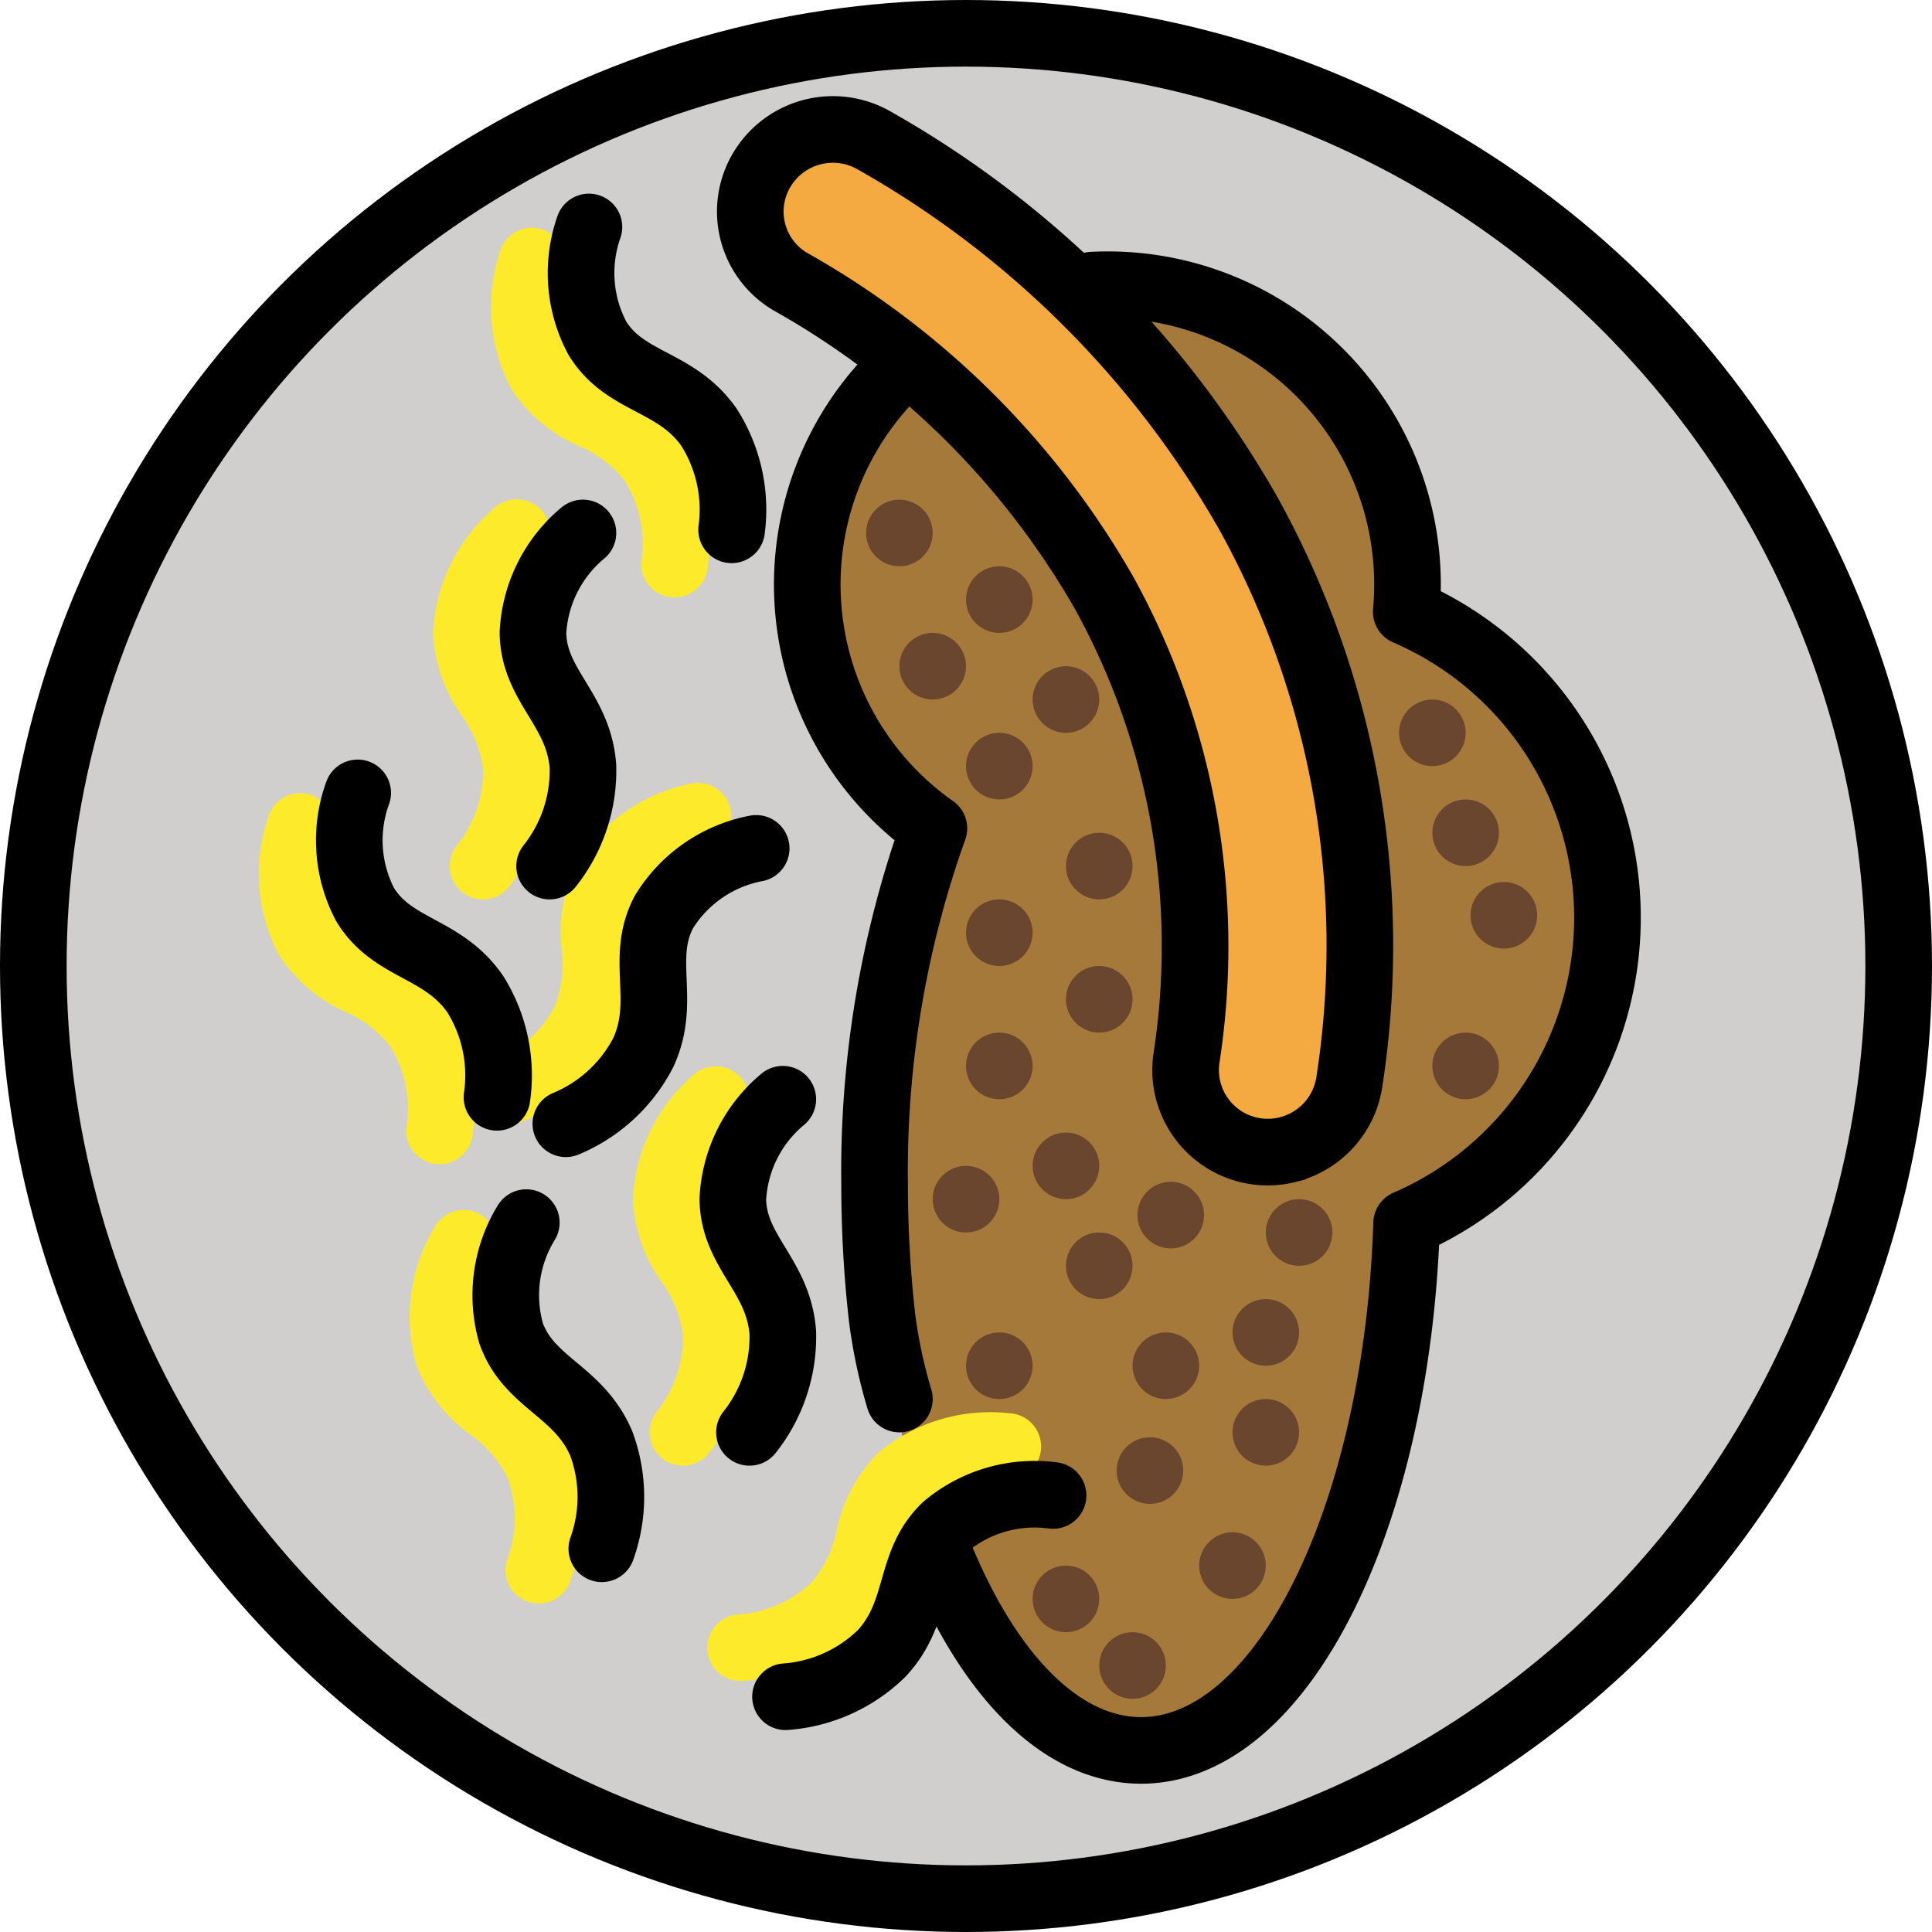<svg xmlns="http://www.w3.org/2000/svg" xmlns:svg="http://www.w3.org/2000/svg" id="emoji" width="58" height="58" version="1.1" viewBox="0 0 58 58"><g id="color" transform="translate(-7,-7)"><circle id="circle1" cx="36" cy="36" r="28" fill="#d0cfce"/><path id="path1" fill="#a57939" d="m 55.256,34.547 a 10,10 0 0 0 -6.039,-9.181 9.026,9.026 0 1 0 -14.181,6.501 30.603,30.603 0 0 0 -1.78,10.68 c 0,9.389 3.582,17 8,17 4.231,0 7.687,-6.986 7.972,-15.824 a 9.999,9.999 0 0 0 6.028,-9.176 z"/><path id="path2" fill="#fcea2b" d="m 21.499,34 a 1,1 0 0 1 -0.809,-1.587 3.571,3.571 0 0 0 0.812,-2.337 3.507,3.507 0 0 0 -0.64,-1.592 A 4.647,4.647 0 0 1 20,26.016 a 5.222,5.222 0 0 1 1.792,-3.722 1,1 0 1 1 1.416,1.412 3.365,3.365 0 0 0 -1.208,2.278 2.839,2.839 0 0 0 0.573,1.463 5.354,5.354 0 0 1 0.924,2.476 5.49,5.49 0 0 1 -1.188,3.664 A 1.001,1.001 0 0 1 21.499,34 Z"/><path id="path3" fill="#fcea2b" d="m 20.195,41.95 c -0.033,0 -0.066,-0.002 -0.1,-0.005 a 1,1 0 0 1 -0.896,-1.094 3.568,3.568 0 0 0 -0.477,-2.427 3.494,3.494 0 0 0 -1.357,-1.052 4.662,4.662 0 0 1 -1.99,-1.696 5.228,5.228 0 0 1 -0.331,-4.117 1,1 0 0 1 1.936,0.504 3.37,3.37 0 0 0 0.106,2.578 2.835,2.835 0 0 0 1.232,0.973 5.351,5.351 0 0 1 2.048,1.672 5.487,5.487 0 0 1 0.823,3.763 1,1 0 0 1 -0.994,0.901 z"/><path id="path4" fill="#fcea2b" d="m 22.238,40.769 a 1,1 0 0 1 -0.425,-1.905 3.563,3.563 0 0 0 1.84,-1.651 3.477,3.477 0 0 0 0.211,-1.704 4.657,4.657 0 0 1 0.439,-2.578 5.233,5.233 0 0 1 3.369,-2.39 1,1 0 0 1 0.557,1.922 3.367,3.367 0 0 0 -2.161,1.409 2.844,2.844 0 0 0 -0.205,1.557 5.341,5.341 0 0 1 -0.391,2.615 5.477,5.477 0 0 1 -2.812,2.631 0.99,0.99 0 0 1 -0.423,0.095 z"/><path id="path5" fill="#fcea2b" d="m 27.499,51 a 1,1 0 0 1 -0.809,-1.587 3.571,3.571 0 0 0 0.812,-2.337 3.507,3.507 0 0 0 -0.64,-1.592 A 4.647,4.647 0 0 1 26,43.016 a 5.222,5.222 0 0 1 1.792,-3.722 1,1 0 0 1 1.416,1.412 3.365,3.365 0 0 0 -1.208,2.278 2.839,2.839 0 0 0 0.573,1.463 5.354,5.354 0 0 1 0.924,2.476 5.49,5.49 0 0 1 -1.188,3.664 A 1.001,1.001 0 0 1 27.499,51 Z"/><path id="path6" fill="#fcea2b" d="m 23.173,55.138 a 1.016,1.016 0 0 1 -0.297,-0.045 1,1 0 0 1 -0.658,-1.252 3.563,3.563 0 0 0 0.018,-2.473 3.488,3.488 0 0 0 -1.117,-1.301 4.653,4.653 0 0 1 -1.611,-2.062 5.228,5.228 0 0 1 0.501,-4.1 1,1 0 1 1 1.795,0.881 3.372,3.372 0 0 0 -0.412,2.546 2.837,2.837 0 0 0 1.014,1.202 5.345,5.345 0 0 1 1.67,2.047 5.484,5.484 0 0 1 0.053,3.853 1,1 0 0 1 -0.955,0.703 z"/><path id="path7" fill="#fcea2b" d="m 29.227,57.465 a 1,1 0 0 1 -0.114,-1.993 3.559,3.559 0 0 0 2.268,-0.985 3.494,3.494 0 0 0 0.736,-1.549 4.639,4.639 0 0 1 1.232,-2.308 5.231,5.231 0 0 1 3.95,-1.204 1,1 0 0 1 -0.038,1.999 c -0.014,0 -0.027,0 -0.04,-10e-4 a 3.344,3.344 0 0 0 -2.494,0.655 2.83,2.83 0 0 0 -0.688,1.413 5.364,5.364 0 0 1 -1.194,2.358 5.482,5.482 0 0 1 -3.501,1.608 0.936,0.936 0 0 1 -0.116,0.006 z"/><path id="path8" fill="#fcea2b" d="m 27.25,24.934 c -0.029,0 -0.06,-10e-4 -0.089,-0.004 a 1,1 0 0 1 -0.908,-1.084 3.554,3.554 0 0 0 -0.505,-2.421 3.496,3.496 0 0 0 -1.367,-1.036 4.652,4.652 0 0 1 -2.01,-1.675 5.227,5.227 0 0 1 -0.377,-4.112 1,1 0 1 1 1.941,0.482 3.366,3.366 0 0 0 0.135,2.575 2.835,2.835 0 0 0 1.244,0.96 5.357,5.357 0 0 1 2.066,1.648 5.48,5.48 0 0 1 0.865,3.754 1,1 0 0 1 -0.995,0.912 z"/><path id="path9" fill="#f4aa41" d="m 45.677,41.508 a 2.465,2.465 0 0 1 -3.06,-2.731 21.96,21.96 0 0 0 -2.458,-13.956 24.883,24.883 0 0 0 -9.406,-9.351 2.442,2.442 0 0 1 -0.892,-3.356 2.485,2.485 0 0 1 3.38,-0.898 29.771,29.771 0 0 1 11.254,11.228 26.799,26.799 0 0 1 3.013,17.037 2.475,2.475 0 0 1 -1.83,2.026 z"/></g><g id="line" transform="translate(-7,-7)"><path id="path10" fill="none" stroke="#000" stroke-linecap="round" stroke-linejoin="round" stroke-width="2" d="m 35.088,53.375 c 1.467,3.77 3.686,6.173 6.168,6.173 4.231,0 7.687,-6.986 7.972,-15.824 A 9.998,9.998 0 0 0 49.217,25.366 8.998,8.998 0 0 0 39.788,15.56"/><path id="path11" fill="none" stroke="#000" stroke-linecap="round" stroke-linejoin="round" stroke-width="2" d="m 33.892,18.183 a 8.949,8.949 0 0 0 1.144,13.684 30.603,30.603 0 0 0 -1.78,10.68 35.54,35.54 0 0 0 0.225,4.016 A 15.383,15.383 0 0 0 34,49"/><path id="path12" fill="none" stroke="#000" stroke-linecap="round" stroke-linejoin="round" stroke-width="2" d="M 24.5,23 A 4.159,4.159 0 0 0 23,26 c 0.024,1.592 1.368,2.279 1.5,4 a 4.606,4.606 0 0 1 -1,3"/><path id="path13" fill="none" stroke="#000" stroke-linecap="round" stroke-linejoin="round" stroke-width="2" d="M 17.738,30.803 A 4.158,4.158 0 0 0 17.957,34.15 c 0.824,1.362 2.331,1.277 3.313,2.697 a 4.605,4.605 0 0 1 0.65,3.095"/><path id="path14" fill="none" stroke="#000" stroke-linecap="round" stroke-linejoin="round" stroke-width="2" d="m 29.701,32.469 a 4.159,4.159 0 0 0 -2.764,1.899 c -0.749,1.405 0.094,2.656 -0.623,4.226 a 4.606,4.606 0 0 1 -2.327,2.142"/><path id="path15" fill="none" stroke="#000" stroke-linecap="round" stroke-linejoin="round" stroke-width="2" d="M 30.5,40 A 4.159,4.159 0 0 0 29,43 c 0.024,1.592 1.368,2.279 1.5,4 a 4.606,4.606 0 0 1 -1,3"/><path id="path16" fill="none" stroke="#000" stroke-linecap="round" stroke-linejoin="round" stroke-width="2" d="m 22.8,43.704 a 4.159,4.159 0 0 0 -0.456,3.323 c 0.535,1.5 2.027,1.718 2.706,3.306 a 4.605,4.605 0 0 1 0.017,3.162"/><path id="path17" fill="none" stroke="#000" stroke-linecap="round" stroke-linejoin="round" stroke-width="2" d="m 38.614,51.895 a 4.158,4.158 0 0 0 -3.223,0.93 c -1.154,1.097 -0.749,2.55 -1.925,3.814 a 4.606,4.606 0 0 1 -2.884,1.298"/><path id="path18" fill="none" stroke="#000" stroke-linecap="round" stroke-linejoin="round" stroke-width="2" d="m 24.68,13.814 a 4.159,4.159 0 0 0 0.256,3.344 c 0.84,1.353 2.345,1.251 3.343,2.66 a 4.606,4.606 0 0 1 0.685,3.087"/><path id="path19" fill="none" stroke="#000" stroke-miterlimit="10" stroke-width="2" d="m 45.677,41.508 a 2.465,2.465 0 0 1 -3.06,-2.731 21.96,21.96 0 0 0 -2.458,-13.956 24.883,24.883 0 0 0 -9.406,-9.351 2.442,2.442 0 0 1 -0.892,-3.356 2.485,2.485 0 0 1 3.38,-0.898 29.771,29.771 0 0 1 11.254,11.228 26.799,26.799 0 0 1 3.013,17.037 2.475,2.475 0 0 1 -1.83,2.026 z"/><circle id="circle19" cx="36" cy="36" r="28" fill="none" stroke="#000" stroke-linecap="round" stroke-linejoin="round" stroke-width="2"/></g><g id="color-foreground" transform="translate(-7,-7)"><circle id="circle20" cx="37" cy="39" r="1" fill="#6a462f"/><circle id="circle21" cx="39" cy="42" r="1" fill="#6a462f"/><circle id="circle22" cx="40" cy="37" r="1" fill="#6a462f"/><circle id="circle23" cx="37" cy="35" r="1" fill="#6a462f"/><circle id="circle24" cx="51" cy="39" r="1" fill="#6a462f"/><circle id="circle25" cx="46" cy="44" r="1" fill="#6a462f"/><circle id="circle26" cx="42.147" cy="43.478" r="1" fill="#6a462f"/><circle id="circle27" cx="52.147" cy="34.478" r="1" fill="#6a462f"/><circle id="circle28" cx="51" cy="32" r="1" fill="#6a462f"/><circle id="circle29" cx="50" cy="29" r="1" fill="#6a462f"/><circle id="circle30" cx="40" cy="33" r="1" fill="#6a462f"/><circle id="circle31" cx="37" cy="30" r="1" fill="#6a462f"/><circle id="circle32" cx="39" cy="28" r="1" fill="#6a462f"/><circle id="circle33" cx="37" cy="25" r="1" fill="#6a462f"/><circle id="circle34" cx="35" cy="27" r="1" fill="#6a462f"/><circle id="circle35" cx="34" cy="23" r="1" fill="#6a462f"/><circle id="circle36" cx="44" cy="54" r="1" fill="#6a462f"/><circle id="circle37" cx="45" cy="50" r="1" fill="#6a462f"/><circle id="circle38" cx="41" cy="57" r="1" fill="#6a462f"/><circle id="circle39" cx="37" cy="48" r="1" fill="#6a462f"/><circle id="circle40" cx="41.522" cy="51.147" r="1" fill="#6a462f"/><circle id="circle41" cx="39" cy="55" r="1" fill="#6a462f"/><circle id="circle42" cx="42" cy="48" r="1" fill="#6a462f"/><circle id="circle43" cx="45" cy="47" r="1" fill="#6a462f"/><circle id="circle44" cx="36" cy="43" r="1" fill="#6a462f"/><circle id="circle45" cx="40" cy="45" r="1" fill="#6a462f"/></g></svg>
